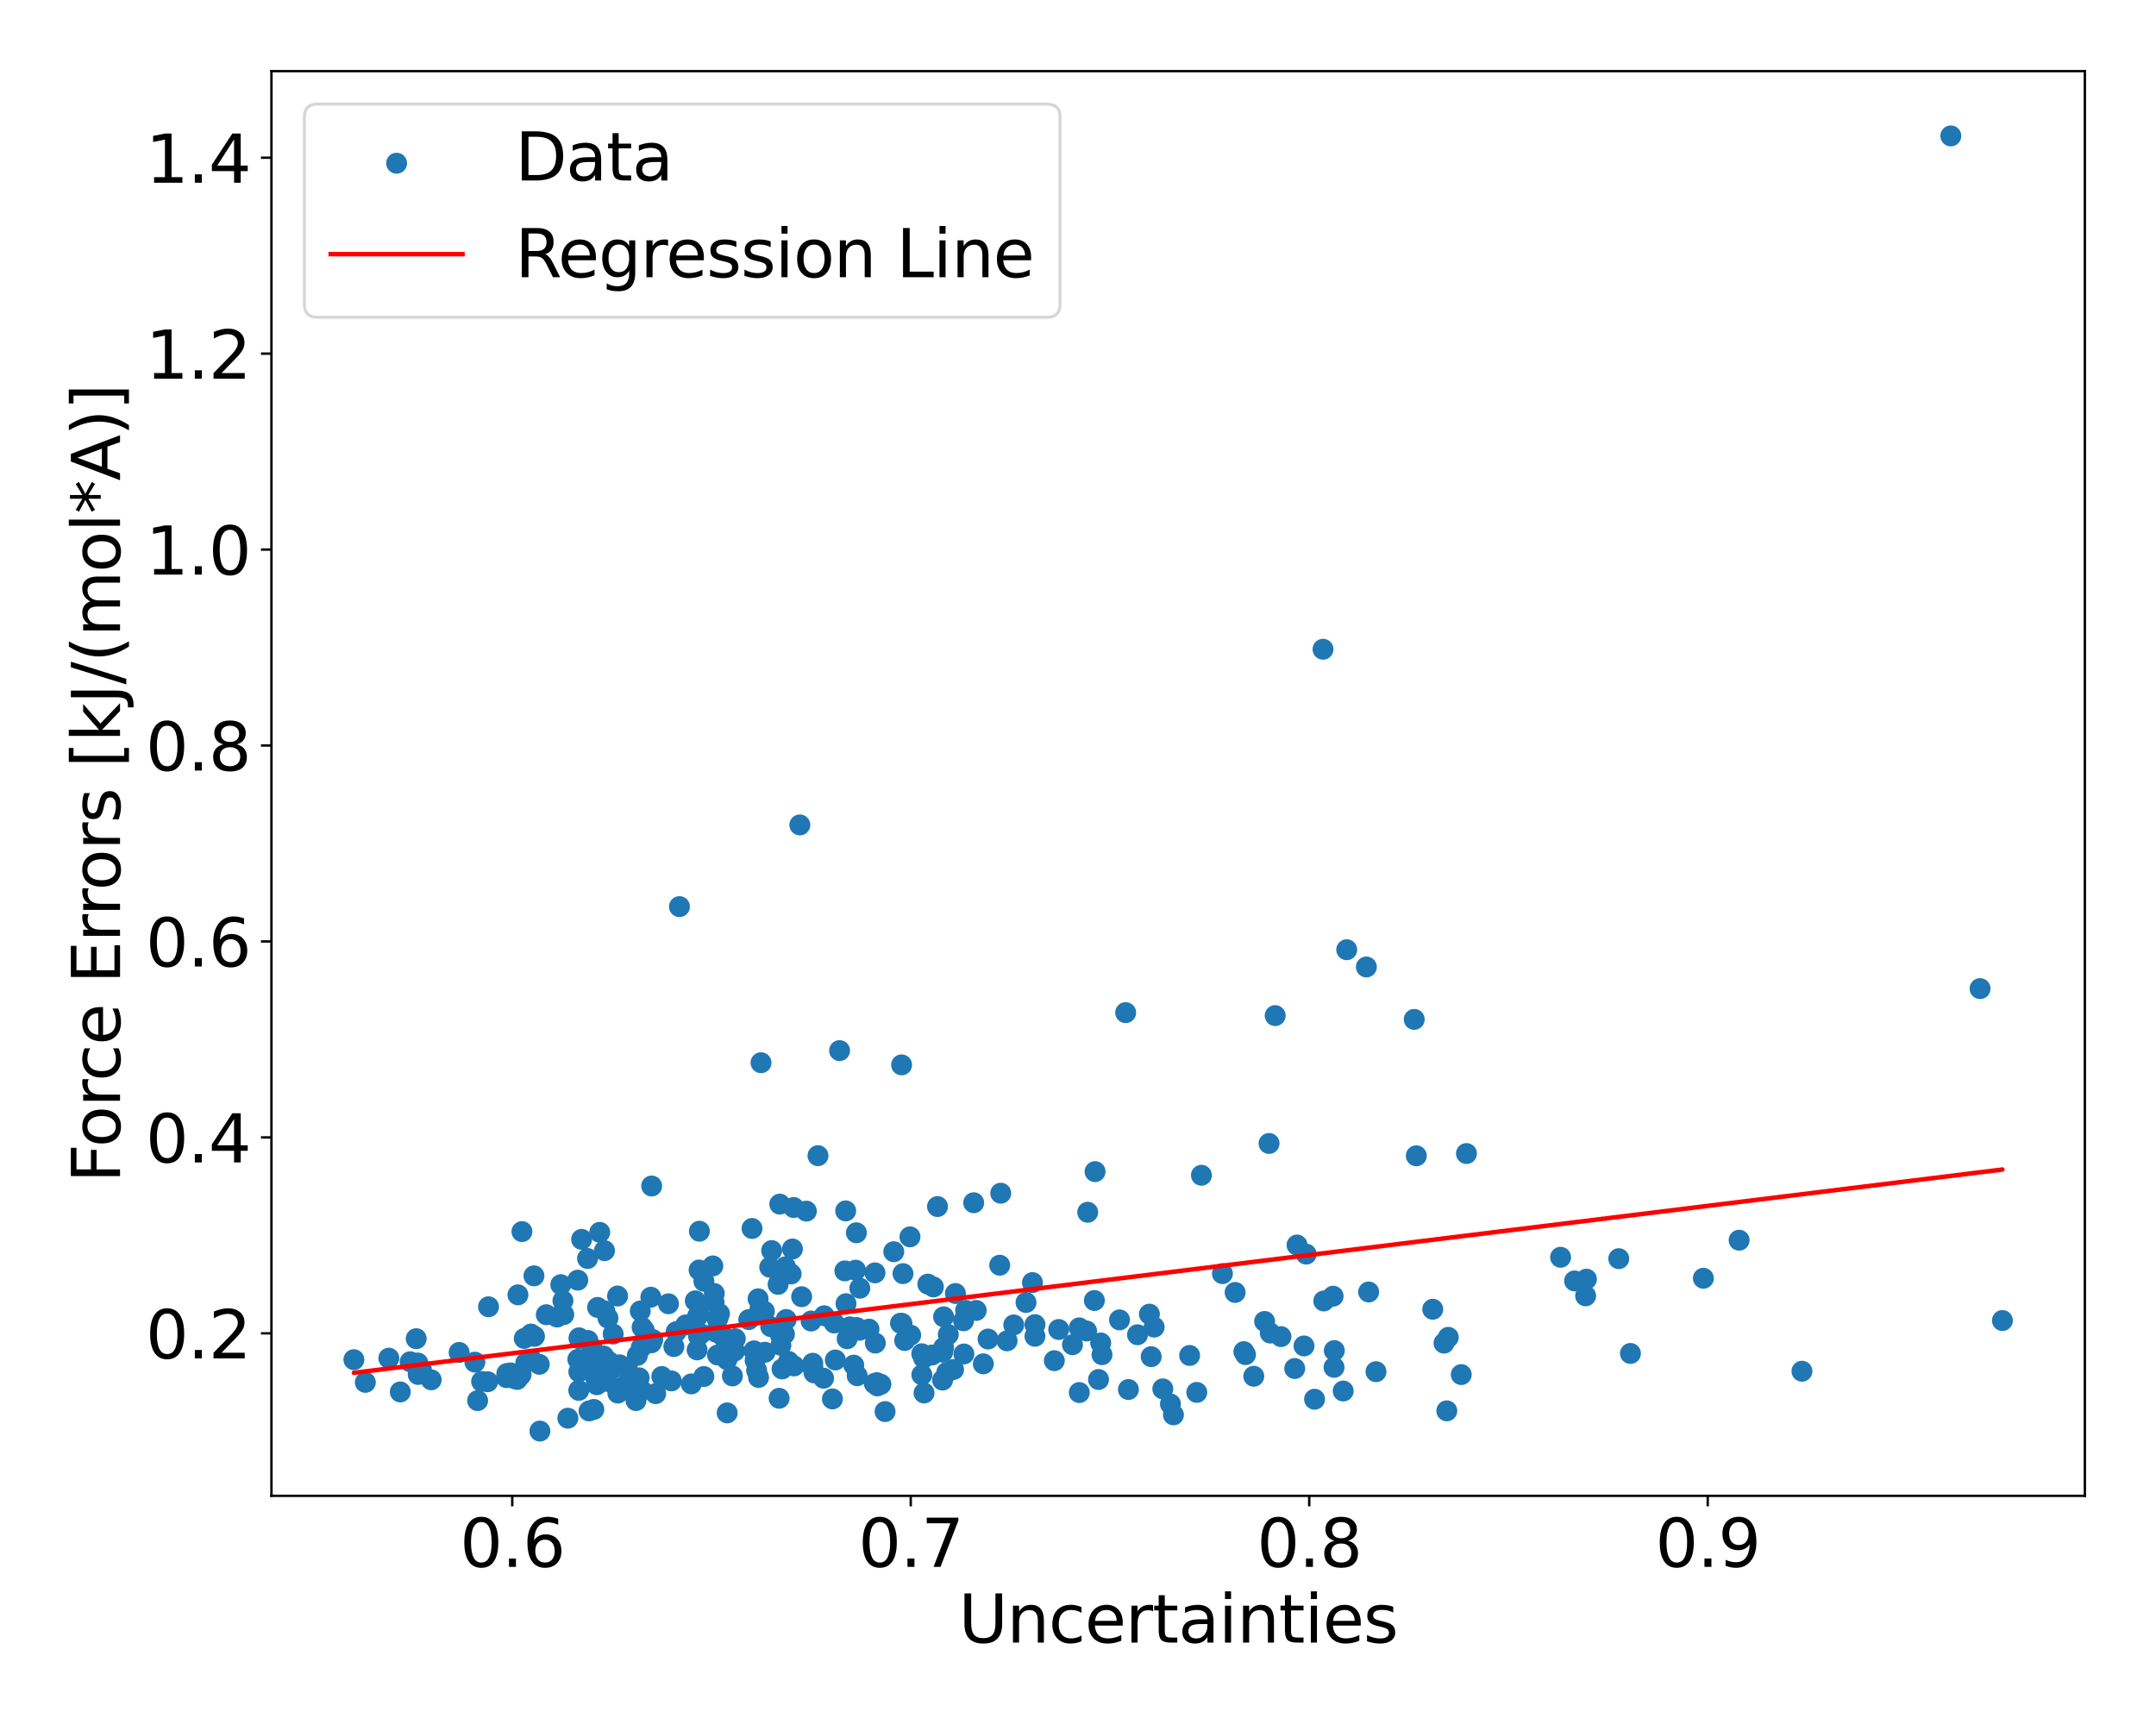 <?xml version="1.0" encoding="utf-8" standalone="no"?>
<!DOCTYPE svg PUBLIC "-//W3C//DTD SVG 1.1//EN"
  "http://www.w3.org/Graphics/SVG/1.1/DTD/svg11.dtd">
<svg xmlns:xlink="http://www.w3.org/1999/xlink" width="720pt" height="576pt" viewBox="0 0 720 576" xmlns="http://www.w3.org/2000/svg" version="1.1">
 <defs>
  <style type="text/css">*{stroke-linejoin: round; stroke-linecap: butt}</style>
 </defs>
 <g id="figure_1">
  <g id="patch_1">
   <path d="M 0 576 
L 720 576 
L 720 0 
L 0 0 
z
" style="fill: #ffffff"/>
  </g>
  <g id="axes_1">
   <g id="patch_2">
    <path d="M 90.65 499.48 
L 696.24 499.48 
L 696.24 23.76 
L 90.65 23.76 
z
" style="fill: #ffffff"/>
   </g>
   <g id="PathCollection_1">
    <defs>
     <path id="md3d138ce7f" d="M 0 3 
C 0.796 3 1.559 2.684 2.121 2.121 
C 2.684 1.559 3 0.796 3 0 
C 3 -0.796 2.684 -1.559 2.121 -2.121 
C 1.559 -2.684 0.796 -3 0 -3 
C -0.796 -3 -1.559 -2.684 -2.121 -2.121 
C -2.684 -1.559 -3 -0.796 -3 0 
C -3 0.796 -2.684 1.559 -2.121 2.121 
C -1.559 2.684 -0.796 3 0 3 
z
" style="stroke: #1f77b4"/>
    </defs>
    <g clip-path="url(#p1950048687)">
     <use xlink:href="#md3d138ce7f" x="329.961" y="447.12" style="fill: #1f77b4; stroke: #1f77b4"/>
     <use xlink:href="#md3d138ce7f" x="204.776" y="445.456" style="fill: #1f77b4; stroke: #1f77b4"/>
     <use xlink:href="#md3d138ce7f" x="267.709" y="432.99" style="fill: #1f77b4; stroke: #1f77b4"/>
     <use xlink:href="#md3d138ce7f" x="252.671" y="457.596" style="fill: #1f77b4; stroke: #1f77b4"/>
     <use xlink:href="#md3d138ce7f" x="253.323" y="459.944" style="fill: #1f77b4; stroke: #1f77b4"/>
     <use xlink:href="#md3d138ce7f" x="201.976" y="437.723" style="fill: #1f77b4; stroke: #1f77b4"/>
     <use xlink:href="#md3d138ce7f" x="278.966" y="454.112" style="fill: #1f77b4; stroke: #1f77b4"/>
     <use xlink:href="#md3d138ce7f" x="235.051" y="459.632" style="fill: #1f77b4; stroke: #1f77b4"/>
     <use xlink:href="#md3d138ce7f" x="271.853" y="458.417" style="fill: #1f77b4; stroke: #1f77b4"/>
     <use xlink:href="#md3d138ce7f" x="193.282" y="464.257" style="fill: #1f77b4; stroke: #1f77b4"/>
     <use xlink:href="#md3d138ce7f" x="295.575" y="471.345" style="fill: #1f77b4; stroke: #1f77b4"/>
     <use xlink:href="#md3d138ce7f" x="275.238" y="439.362" style="fill: #1f77b4; stroke: #1f77b4"/>
     <use xlink:href="#md3d138ce7f" x="261.162" y="457.106" style="fill: #1f77b4; stroke: #1f77b4"/>
     <use xlink:href="#md3d138ce7f" x="271.467" y="456.819" style="fill: #1f77b4; stroke: #1f77b4"/>
     <use xlink:href="#md3d138ce7f" x="175.598" y="455.043" style="fill: #1f77b4; stroke: #1f77b4"/>
     <use xlink:href="#md3d138ce7f" x="239.519" y="440.475" style="fill: #1f77b4; stroke: #1f77b4"/>
     <use xlink:href="#md3d138ce7f" x="651.484" y="45.384" style="fill: #1f77b4; stroke: #1f77b4"/>
     <use xlink:href="#md3d138ce7f" x="182.438" y="439.002" style="fill: #1f77b4; stroke: #1f77b4"/>
     <use xlink:href="#md3d138ce7f" x="254.142" y="354.855" style="fill: #1f77b4; stroke: #1f77b4"/>
     <use xlink:href="#md3d138ce7f" x="224.199" y="461.098" style="fill: #1f77b4; stroke: #1f77b4"/>
     <use xlink:href="#md3d138ce7f" x="278.593" y="441.774" style="fill: #1f77b4; stroke: #1f77b4"/>
     <use xlink:href="#md3d138ce7f" x="408.23" y="425.281" style="fill: #1f77b4; stroke: #1f77b4"/>
     <use xlink:href="#md3d138ce7f" x="292.84" y="461.688" style="fill: #1f77b4; stroke: #1f77b4"/>
     <use xlink:href="#md3d138ce7f" x="260.411" y="402.071" style="fill: #1f77b4; stroke: #1f77b4"/>
     <use xlink:href="#md3d138ce7f" x="225.821" y="444.666" style="fill: #1f77b4; stroke: #1f77b4"/>
     <use xlink:href="#md3d138ce7f" x="221.017" y="459.644" style="fill: #1f77b4; stroke: #1f77b4"/>
     <use xlink:href="#md3d138ce7f" x="265.167" y="456.103" style="fill: #1f77b4; stroke: #1f77b4"/>
     <use xlink:href="#md3d138ce7f" x="217.347" y="433.151" style="fill: #1f77b4; stroke: #1f77b4"/>
     <use xlink:href="#md3d138ce7f" x="257.374" y="442.971" style="fill: #1f77b4; stroke: #1f77b4"/>
     <use xlink:href="#md3d138ce7f" x="214.15" y="449.934" style="fill: #1f77b4; stroke: #1f77b4"/>
     <use xlink:href="#md3d138ce7f" x="362.867" y="444.441" style="fill: #1f77b4; stroke: #1f77b4"/>
     <use xlink:href="#md3d138ce7f" x="314.774" y="460.83" style="fill: #1f77b4; stroke: #1f77b4"/>
     <use xlink:href="#md3d138ce7f" x="218.962" y="465.36" style="fill: #1f77b4; stroke: #1f77b4"/>
     <use xlink:href="#md3d138ce7f" x="204.682" y="456.898" style="fill: #1f77b4; stroke: #1f77b4"/>
     <use xlink:href="#md3d138ce7f" x="315.121" y="439.697" style="fill: #1f77b4; stroke: #1f77b4"/>
     <use xlink:href="#md3d138ce7f" x="336.314" y="447.722" style="fill: #1f77b4; stroke: #1f77b4"/>
     <use xlink:href="#md3d138ce7f" x="139.534" y="455.126" style="fill: #1f77b4; stroke: #1f77b4"/>
     <use xlink:href="#md3d138ce7f" x="238.537" y="431.909" style="fill: #1f77b4; stroke: #1f77b4"/>
     <use xlink:href="#md3d138ce7f" x="342.636" y="434.916" style="fill: #1f77b4; stroke: #1f77b4"/>
     <use xlink:href="#md3d138ce7f" x="262.31" y="423.003" style="fill: #1f77b4; stroke: #1f77b4"/>
     <use xlink:href="#md3d138ce7f" x="213.822" y="437.747" style="fill: #1f77b4; stroke: #1f77b4"/>
     <use xlink:href="#md3d138ce7f" x="422.318" y="441.245" style="fill: #1f77b4; stroke: #1f77b4"/>
     <use xlink:href="#md3d138ce7f" x="140.723" y="457.265" style="fill: #1f77b4; stroke: #1f77b4"/>
     <use xlink:href="#md3d138ce7f" x="238.056" y="422.705" style="fill: #1f77b4; stroke: #1f77b4"/>
     <use xlink:href="#md3d138ce7f" x="201.565" y="452.793" style="fill: #1f77b4; stroke: #1f77b4"/>
     <use xlink:href="#md3d138ce7f" x="170.502" y="458.424" style="fill: #1f77b4; stroke: #1f77b4"/>
     <use xlink:href="#md3d138ce7f" x="158.59" y="454.839" style="fill: #1f77b4; stroke: #1f77b4"/>
     <use xlink:href="#md3d138ce7f" x="133.676" y="464.787" style="fill: #1f77b4; stroke: #1f77b4"/>
     <use xlink:href="#md3d138ce7f" x="436.196" y="418.768" style="fill: #1f77b4; stroke: #1f77b4"/>
     <use xlink:href="#md3d138ce7f" x="175.078" y="446.917" style="fill: #1f77b4; stroke: #1f77b4"/>
     <use xlink:href="#md3d138ce7f" x="206.322" y="465.17" style="fill: #1f77b4; stroke: #1f77b4"/>
     <use xlink:href="#md3d138ce7f" x="250.044" y="440.637" style="fill: #1f77b4; stroke: #1f77b4"/>
     <use xlink:href="#md3d138ce7f" x="163.144" y="436.35" style="fill: #1f77b4; stroke: #1f77b4"/>
     <use xlink:href="#md3d138ce7f" x="139.654" y="458.952" style="fill: #1f77b4; stroke: #1f77b4"/>
     <use xlink:href="#md3d138ce7f" x="328.38" y="455.407" style="fill: #1f77b4; stroke: #1f77b4"/>
     <use xlink:href="#md3d138ce7f" x="174.013" y="458.988" style="fill: #1f77b4; stroke: #1f77b4"/>
     <use xlink:href="#md3d138ce7f" x="233.562" y="411.118" style="fill: #1f77b4; stroke: #1f77b4"/>
     <use xlink:href="#md3d138ce7f" x="344.793" y="428.274" style="fill: #1f77b4; stroke: #1f77b4"/>
     <use xlink:href="#md3d138ce7f" x="197.713" y="450.051" style="fill: #1f77b4; stroke: #1f77b4"/>
     <use xlink:href="#md3d138ce7f" x="401.222" y="392.437" style="fill: #1f77b4; stroke: #1f77b4"/>
     <use xlink:href="#md3d138ce7f" x="423.801" y="381.813" style="fill: #1f77b4; stroke: #1f77b4"/>
     <use xlink:href="#md3d138ce7f" x="189.638" y="473.548" style="fill: #1f77b4; stroke: #1f77b4"/>
     <use xlink:href="#md3d138ce7f" x="172.692" y="460.612" style="fill: #1f77b4; stroke: #1f77b4"/>
     <use xlink:href="#md3d138ce7f" x="193.439" y="447.035" style="fill: #1f77b4; stroke: #1f77b4"/>
     <use xlink:href="#md3d138ce7f" x="206.238" y="432.755" style="fill: #1f77b4; stroke: #1f77b4"/>
     <use xlink:href="#md3d138ce7f" x="303.89" y="413.001" style="fill: #1f77b4; stroke: #1f77b4"/>
     <use xlink:href="#md3d138ce7f" x="162.865" y="461.376" style="fill: #1f77b4; stroke: #1f77b4"/>
     <use xlink:href="#md3d138ce7f" x="159.5" y="467.681" style="fill: #1f77b4; stroke: #1f77b4"/>
     <use xlink:href="#md3d138ce7f" x="223.233" y="435.347" style="fill: #1f77b4; stroke: #1f77b4"/>
     <use xlink:href="#md3d138ce7f" x="226.901" y="302.732" style="fill: #1f77b4; stroke: #1f77b4"/>
     <use xlink:href="#md3d138ce7f" x="313.084" y="402.882" style="fill: #1f77b4; stroke: #1f77b4"/>
     <use xlink:href="#md3d138ce7f" x="192.964" y="453.899" style="fill: #1f77b4; stroke: #1f77b4"/>
     <use xlink:href="#md3d138ce7f" x="282.135" y="424.368" style="fill: #1f77b4; stroke: #1f77b4"/>
     <use xlink:href="#md3d138ce7f" x="232.196" y="434.364" style="fill: #1f77b4; stroke: #1f77b4"/>
     <use xlink:href="#md3d138ce7f" x="196.333" y="447.602" style="fill: #1f77b4; stroke: #1f77b4"/>
     <use xlink:href="#md3d138ce7f" x="316.683" y="445.614" style="fill: #1f77b4; stroke: #1f77b4"/>
     <use xlink:href="#md3d138ce7f" x="292.321" y="448.471" style="fill: #1f77b4; stroke: #1f77b4"/>
     <use xlink:href="#md3d138ce7f" x="122" y="461.585" style="fill: #1f77b4; stroke: #1f77b4"/>
     <use xlink:href="#md3d138ce7f" x="307.83" y="452.035" style="fill: #1f77b4; stroke: #1f77b4"/>
     <use xlink:href="#md3d138ce7f" x="253.163" y="433.697" style="fill: #1f77b4; stroke: #1f77b4"/>
     <use xlink:href="#md3d138ce7f" x="294.183" y="462.224" style="fill: #1f77b4; stroke: #1f77b4"/>
     <use xlink:href="#md3d138ce7f" x="472.285" y="340.387" style="fill: #1f77b4; stroke: #1f77b4"/>
     <use xlink:href="#md3d138ce7f" x="180.309" y="477.856" style="fill: #1f77b4; stroke: #1f77b4"/>
     <use xlink:href="#md3d138ce7f" x="397.279" y="452.608" style="fill: #1f77b4; stroke: #1f77b4"/>
     <use xlink:href="#md3d138ce7f" x="251.143" y="410.198" style="fill: #1f77b4; stroke: #1f77b4"/>
     <use xlink:href="#md3d138ce7f" x="322.475" y="437.553" style="fill: #1f77b4; stroke: #1f77b4"/>
     <use xlink:href="#md3d138ce7f" x="321.761" y="441.031" style="fill: #1f77b4; stroke: #1f77b4"/>
     <use xlink:href="#md3d138ce7f" x="287.058" y="444.184" style="fill: #1f77b4; stroke: #1f77b4"/>
     <use xlink:href="#md3d138ce7f" x="172.965" y="432.366" style="fill: #1f77b4; stroke: #1f77b4"/>
     <use xlink:href="#md3d138ce7f" x="275.039" y="460.205" style="fill: #1f77b4; stroke: #1f77b4"/>
     <use xlink:href="#md3d138ce7f" x="252.183" y="454.271" style="fill: #1f77b4; stroke: #1f77b4"/>
     <use xlink:href="#md3d138ce7f" x="311.708" y="429.719" style="fill: #1f77b4; stroke: #1f77b4"/>
     <use xlink:href="#md3d138ce7f" x="442.075" y="434.414" style="fill: #1f77b4; stroke: #1f77b4"/>
     <use xlink:href="#md3d138ce7f" x="265.055" y="403.207" style="fill: #1f77b4; stroke: #1f77b4"/>
     <use xlink:href="#md3d138ce7f" x="206.946" y="455.724" style="fill: #1f77b4; stroke: #1f77b4"/>
     <use xlink:href="#md3d138ce7f" x="203.049" y="457.068" style="fill: #1f77b4; stroke: #1f77b4"/>
     <use xlink:href="#md3d138ce7f" x="379.873" y="445.683" style="fill: #1f77b4; stroke: #1f77b4"/>
     <use xlink:href="#md3d138ce7f" x="301.091" y="355.573" style="fill: #1f77b4; stroke: #1f77b4"/>
     <use xlink:href="#md3d138ce7f" x="199.565" y="436.571" style="fill: #1f77b4; stroke: #1f77b4"/>
     <use xlink:href="#md3d138ce7f" x="367.581" y="448.427" style="fill: #1f77b4; stroke: #1f77b4"/>
     <use xlink:href="#md3d138ce7f" x="243.328" y="451.56" style="fill: #1f77b4; stroke: #1f77b4"/>
     <use xlink:href="#md3d138ce7f" x="290.2" y="443.817" style="fill: #1f77b4; stroke: #1f77b4"/>
     <use xlink:href="#md3d138ce7f" x="383.847" y="438.81" style="fill: #1f77b4; stroke: #1f77b4"/>
     <use xlink:href="#md3d138ce7f" x="264.639" y="417.051" style="fill: #1f77b4; stroke: #1f77b4"/>
     <use xlink:href="#md3d138ce7f" x="188.267" y="438.964" style="fill: #1f77b4; stroke: #1f77b4"/>
     <use xlink:href="#md3d138ce7f" x="321.892" y="452.113" style="fill: #1f77b4; stroke: #1f77b4"/>
     <use xlink:href="#md3d138ce7f" x="365.703" y="391.22" style="fill: #1f77b4; stroke: #1f77b4"/>
     <use xlink:href="#md3d138ce7f" x="286.103" y="443.28" style="fill: #1f77b4; stroke: #1f77b4"/>
     <use xlink:href="#md3d138ce7f" x="293.016" y="462.773" style="fill: #1f77b4; stroke: #1f77b4"/>
     <use xlink:href="#md3d138ce7f" x="449.74" y="317.124" style="fill: #1f77b4; stroke: #1f77b4"/>
     <use xlink:href="#md3d138ce7f" x="245.33" y="451.134" style="fill: #1f77b4; stroke: #1f77b4"/>
     <use xlink:href="#md3d138ce7f" x="334.2" y="398.429" style="fill: #1f77b4; stroke: #1f77b4"/>
     <use xlink:href="#md3d138ce7f" x="245.559" y="447.017" style="fill: #1f77b4; stroke: #1f77b4"/>
     <use xlink:href="#md3d138ce7f" x="214.419" y="443.191" style="fill: #1f77b4; stroke: #1f77b4"/>
     <use xlink:href="#md3d138ce7f" x="267.107" y="275.453" style="fill: #1f77b4; stroke: #1f77b4"/>
     <use xlink:href="#md3d138ce7f" x="287.147" y="430.153" style="fill: #1f77b4; stroke: #1f77b4"/>
     <use xlink:href="#md3d138ce7f" x="257.691" y="417.586" style="fill: #1f77b4; stroke: #1f77b4"/>
     <use xlink:href="#md3d138ce7f" x="193.297" y="458.076" style="fill: #1f77b4; stroke: #1f77b4"/>
     <use xlink:href="#md3d138ce7f" x="196.718" y="471.123" style="fill: #1f77b4; stroke: #1f77b4"/>
     <use xlink:href="#md3d138ce7f" x="262.544" y="440.598" style="fill: #1f77b4; stroke: #1f77b4"/>
     <use xlink:href="#md3d138ce7f" x="456.301" y="322.884" style="fill: #1f77b4; stroke: #1f77b4"/>
     <use xlink:href="#md3d138ce7f" x="178.314" y="426.025" style="fill: #1f77b4; stroke: #1f77b4"/>
     <use xlink:href="#md3d138ce7f" x="375.921" y="338.132" style="fill: #1f77b4; stroke: #1f77b4"/>
     <use xlink:href="#md3d138ce7f" x="214.382" y="464.359" style="fill: #1f77b4; stroke: #1f77b4"/>
     <use xlink:href="#md3d138ce7f" x="264.193" y="425.386" style="fill: #1f77b4; stroke: #1f77b4"/>
     <use xlink:href="#md3d138ce7f" x="366.854" y="460.631" style="fill: #1f77b4; stroke: #1f77b4"/>
     <use xlink:href="#md3d138ce7f" x="325.167" y="401.612" style="fill: #1f77b4; stroke: #1f77b4"/>
     <use xlink:href="#md3d138ce7f" x="353.557" y="443.94" style="fill: #1f77b4; stroke: #1f77b4"/>
     <use xlink:href="#md3d138ce7f" x="169.247" y="458.645" style="fill: #1f77b4; stroke: #1f77b4"/>
     <use xlink:href="#md3d138ce7f" x="199.328" y="462.381" style="fill: #1f77b4; stroke: #1f77b4"/>
     <use xlink:href="#md3d138ce7f" x="213.443" y="460.078" style="fill: #1f77b4; stroke: #1f77b4"/>
     <use xlink:href="#md3d138ce7f" x="173.502" y="459.57" style="fill: #1f77b4; stroke: #1f77b4"/>
     <use xlink:href="#md3d138ce7f" x="260.772" y="449.232" style="fill: #1f77b4; stroke: #1f77b4"/>
     <use xlink:href="#md3d138ce7f" x="212.847" y="452.598" style="fill: #1f77b4; stroke: #1f77b4"/>
     <use xlink:href="#md3d138ce7f" x="129.848" y="453.517" style="fill: #1f77b4; stroke: #1f77b4"/>
     <use xlink:href="#md3d138ce7f" x="318.443" y="457.298" style="fill: #1f77b4; stroke: #1f77b4"/>
     <use xlink:href="#md3d138ce7f" x="285.993" y="411.639" style="fill: #1f77b4; stroke: #1f77b4"/>
     <use xlink:href="#md3d138ce7f" x="203.036" y="440.136" style="fill: #1f77b4; stroke: #1f77b4"/>
     <use xlink:href="#md3d138ce7f" x="282.523" y="435.319" style="fill: #1f77b4; stroke: #1f77b4"/>
     <use xlink:href="#md3d138ce7f" x="196.211" y="420.227" style="fill: #1f77b4; stroke: #1f77b4"/>
     <use xlink:href="#md3d138ce7f" x="308.45" y="453.484" style="fill: #1f77b4; stroke: #1f77b4"/>
     <use xlink:href="#md3d138ce7f" x="174.304" y="411.246" style="fill: #1f77b4; stroke: #1f77b4"/>
     <use xlink:href="#md3d138ce7f" x="358.152" y="449.014" style="fill: #1f77b4; stroke: #1f77b4"/>
     <use xlink:href="#md3d138ce7f" x="433.15" y="415.736" style="fill: #1f77b4; stroke: #1f77b4"/>
     <use xlink:href="#md3d138ce7f" x="251.786" y="451.06" style="fill: #1f77b4; stroke: #1f77b4"/>
     <use xlink:href="#md3d138ce7f" x="255.484" y="451.525" style="fill: #1f77b4; stroke: #1f77b4"/>
     <use xlink:href="#md3d138ce7f" x="376.834" y="463.98" style="fill: #1f77b4; stroke: #1f77b4"/>
     <use xlink:href="#md3d138ce7f" x="241.492" y="446.223" style="fill: #1f77b4; stroke: #1f77b4"/>
     <use xlink:href="#md3d138ce7f" x="269.289" y="404.412" style="fill: #1f77b4; stroke: #1f77b4"/>
     <use xlink:href="#md3d138ce7f" x="308.589" y="465.128" style="fill: #1f77b4; stroke: #1f77b4"/>
     <use xlink:href="#md3d138ce7f" x="314.794" y="451.509" style="fill: #1f77b4; stroke: #1f77b4"/>
     <use xlink:href="#md3d138ce7f" x="177.476" y="453.96" style="fill: #1f77b4; stroke: #1f77b4"/>
     <use xlink:href="#md3d138ce7f" x="194.234" y="413.84" style="fill: #1f77b4; stroke: #1f77b4"/>
     <use xlink:href="#md3d138ce7f" x="291.985" y="461.974" style="fill: #1f77b4; stroke: #1f77b4"/>
     <use xlink:href="#md3d138ce7f" x="198.835" y="454.954" style="fill: #1f77b4; stroke: #1f77b4"/>
     <use xlink:href="#md3d138ce7f" x="441.824" y="216.793" style="fill: #1f77b4; stroke: #1f77b4"/>
     <use xlink:href="#md3d138ce7f" x="338.541" y="442.41" style="fill: #1f77b4; stroke: #1f77b4"/>
     <use xlink:href="#md3d138ce7f" x="233.241" y="446.103" style="fill: #1f77b4; stroke: #1f77b4"/>
     <use xlink:href="#md3d138ce7f" x="412.471" y="431.566" style="fill: #1f77b4; stroke: #1f77b4"/>
     <use xlink:href="#md3d138ce7f" x="187.28" y="428.97" style="fill: #1f77b4; stroke: #1f77b4"/>
     <use xlink:href="#md3d138ce7f" x="345.634" y="442.304" style="fill: #1f77b4; stroke: #1f77b4"/>
     <use xlink:href="#md3d138ce7f" x="238.451" y="434.752" style="fill: #1f77b4; stroke: #1f77b4"/>
     <use xlink:href="#md3d138ce7f" x="260.662" y="445.978" style="fill: #1f77b4; stroke: #1f77b4"/>
     <use xlink:href="#md3d138ce7f" x="180.094" y="455.559" style="fill: #1f77b4; stroke: #1f77b4"/>
     <use xlink:href="#md3d138ce7f" x="286.257" y="459.372" style="fill: #1f77b4; stroke: #1f77b4"/>
     <use xlink:href="#md3d138ce7f" x="309.853" y="428.776" style="fill: #1f77b4; stroke: #1f77b4"/>
     <use xlink:href="#md3d138ce7f" x="215.15" y="444.17" style="fill: #1f77b4; stroke: #1f77b4"/>
     <use xlink:href="#md3d138ce7f" x="233.394" y="438.722" style="fill: #1f77b4; stroke: #1f77b4"/>
     <use xlink:href="#md3d138ce7f" x="217.543" y="448.371" style="fill: #1f77b4; stroke: #1f77b4"/>
     <use xlink:href="#md3d138ce7f" x="333.853" y="422.47" style="fill: #1f77b4; stroke: #1f77b4"/>
     <use xlink:href="#md3d138ce7f" x="169.142" y="460.011" style="fill: #1f77b4; stroke: #1f77b4"/>
     <use xlink:href="#md3d138ce7f" x="319.061" y="431.917" style="fill: #1f77b4; stroke: #1f77b4"/>
     <use xlink:href="#md3d138ce7f" x="363.232" y="404.792" style="fill: #1f77b4; stroke: #1f77b4"/>
     <use xlink:href="#md3d138ce7f" x="478.467" y="437.174" style="fill: #1f77b4; stroke: #1f77b4"/>
     <use xlink:href="#md3d138ce7f" x="187.995" y="434.338" style="fill: #1f77b4; stroke: #1f77b4"/>
     <use xlink:href="#md3d138ce7f" x="302.125" y="447.61" style="fill: #1f77b4; stroke: #1f77b4"/>
     <use xlink:href="#md3d138ce7f" x="138.996" y="447.002" style="fill: #1f77b4; stroke: #1f77b4"/>
     <use xlink:href="#md3d138ce7f" x="239.764" y="440.156" style="fill: #1f77b4; stroke: #1f77b4"/>
     <use xlink:href="#md3d138ce7f" x="280.384" y="350.817" style="fill: #1f77b4; stroke: #1f77b4"/>
     <use xlink:href="#md3d138ce7f" x="277.988" y="467.124" style="fill: #1f77b4; stroke: #1f77b4"/>
     <use xlink:href="#md3d138ce7f" x="365.469" y="434.258" style="fill: #1f77b4; stroke: #1f77b4"/>
     <use xlink:href="#md3d138ce7f" x="209.456" y="456.541" style="fill: #1f77b4; stroke: #1f77b4"/>
     <use xlink:href="#md3d138ce7f" x="472.98" y="385.938" style="fill: #1f77b4; stroke: #1f77b4"/>
     <use xlink:href="#md3d138ce7f" x="292.193" y="425.026" style="fill: #1f77b4; stroke: #1f77b4"/>
     <use xlink:href="#md3d138ce7f" x="301.219" y="441.913" style="fill: #1f77b4; stroke: #1f77b4"/>
     <use xlink:href="#md3d138ce7f" x="192.955" y="427.459" style="fill: #1f77b4; stroke: #1f77b4"/>
     <use xlink:href="#md3d138ce7f" x="457.058" y="431.41" style="fill: #1f77b4; stroke: #1f77b4"/>
     <use xlink:href="#md3d138ce7f" x="301.554" y="425.281" style="fill: #1f77b4; stroke: #1f77b4"/>
     <use xlink:href="#md3d138ce7f" x="238.978" y="444.776" style="fill: #1f77b4; stroke: #1f77b4"/>
     <use xlink:href="#md3d138ce7f" x="257.054" y="423.141" style="fill: #1f77b4; stroke: #1f77b4"/>
     <use xlink:href="#md3d138ce7f" x="260.188" y="466.905" style="fill: #1f77b4; stroke: #1f77b4"/>
     <use xlink:href="#md3d138ce7f" x="253.786" y="437.126" style="fill: #1f77b4; stroke: #1f77b4"/>
     <use xlink:href="#md3d138ce7f" x="388.321" y="463.766" style="fill: #1f77b4; stroke: #1f77b4"/>
     <use xlink:href="#md3d138ce7f" x="160.838" y="461.294" style="fill: #1f77b4; stroke: #1f77b4"/>
     <use xlink:href="#md3d138ce7f" x="298.473" y="417.966" style="fill: #1f77b4; stroke: #1f77b4"/>
     <use xlink:href="#md3d138ce7f" x="225.03" y="449.636" style="fill: #1f77b4; stroke: #1f77b4"/>
     <use xlink:href="#md3d138ce7f" x="241.257" y="446.09" style="fill: #1f77b4; stroke: #1f77b4"/>
     <use xlink:href="#md3d138ce7f" x="271.412" y="455.197" style="fill: #1f77b4; stroke: #1f77b4"/>
     <use xlink:href="#md3d138ce7f" x="202.786" y="461.272" style="fill: #1f77b4; stroke: #1f77b4"/>
     <use xlink:href="#md3d138ce7f" x="195.757" y="455.15" style="fill: #1f77b4; stroke: #1f77b4"/>
     <use xlink:href="#md3d138ce7f" x="307.855" y="459.066" style="fill: #1f77b4; stroke: #1f77b4"/>
     <use xlink:href="#md3d138ce7f" x="242.838" y="471.783" style="fill: #1f77b4; stroke: #1f77b4"/>
     <use xlink:href="#md3d138ce7f" x="234.05" y="445.367" style="fill: #1f77b4; stroke: #1f77b4"/>
     <use xlink:href="#md3d138ce7f" x="425.853" y="339.123" style="fill: #1f77b4; stroke: #1f77b4"/>
     <use xlink:href="#md3d138ce7f" x="300.722" y="441.839" style="fill: #1f77b4; stroke: #1f77b4"/>
     <use xlink:href="#md3d138ce7f" x="282.899" y="447.03" style="fill: #1f77b4; stroke: #1f77b4"/>
     <use xlink:href="#md3d138ce7f" x="259.846" y="428.859" style="fill: #1f77b4; stroke: #1f77b4"/>
     <use xlink:href="#md3d138ce7f" x="136.966" y="454.706" style="fill: #1f77b4; stroke: #1f77b4"/>
     <use xlink:href="#md3d138ce7f" x="118.177" y="454.012" style="fill: #1f77b4; stroke: #1f77b4"/>
     <use xlink:href="#md3d138ce7f" x="201.869" y="417.603" style="fill: #1f77b4; stroke: #1f77b4"/>
     <use xlink:href="#md3d138ce7f" x="242.778" y="454.006" style="fill: #1f77b4; stroke: #1f77b4"/>
     <use xlink:href="#md3d138ce7f" x="283.807" y="443.055" style="fill: #1f77b4; stroke: #1f77b4"/>
     <use xlink:href="#md3d138ce7f" x="239.626" y="452.447" style="fill: #1f77b4; stroke: #1f77b4"/>
     <use xlink:href="#md3d138ce7f" x="144.003" y="460.736" style="fill: #1f77b4; stroke: #1f77b4"/>
     <use xlink:href="#md3d138ce7f" x="198.944" y="460.209" style="fill: #1f77b4; stroke: #1f77b4"/>
     <use xlink:href="#md3d138ce7f" x="255.265" y="437.852" style="fill: #1f77b4; stroke: #1f77b4"/>
     <use xlink:href="#md3d138ce7f" x="212.383" y="467.671" style="fill: #1f77b4; stroke: #1f77b4"/>
     <use xlink:href="#md3d138ce7f" x="230.861" y="462.102" style="fill: #1f77b4; stroke: #1f77b4"/>
     <use xlink:href="#md3d138ce7f" x="345.621" y="446.194" style="fill: #1f77b4; stroke: #1f77b4"/>
     <use xlink:href="#md3d138ce7f" x="282.419" y="404.331" style="fill: #1f77b4; stroke: #1f77b4"/>
     <use xlink:href="#md3d138ce7f" x="229.008" y="442.405" style="fill: #1f77b4; stroke: #1f77b4"/>
     <use xlink:href="#md3d138ce7f" x="198.312" y="470.631" style="fill: #1f77b4; stroke: #1f77b4"/>
     <use xlink:href="#md3d138ce7f" x="244.591" y="459.443" style="fill: #1f77b4; stroke: #1f77b4"/>
     <use xlink:href="#md3d138ce7f" x="304.125" y="445.828" style="fill: #1f77b4; stroke: #1f77b4"/>
     <use xlink:href="#md3d138ce7f" x="360.417" y="443.393" style="fill: #1f77b4; stroke: #1f77b4"/>
     <use xlink:href="#md3d138ce7f" x="384.441" y="453.006" style="fill: #1f77b4; stroke: #1f77b4"/>
     <use xlink:href="#md3d138ce7f" x="368.012" y="452.345" style="fill: #1f77b4; stroke: #1f77b4"/>
     <use xlink:href="#md3d138ce7f" x="315.114" y="449.997" style="fill: #1f77b4; stroke: #1f77b4"/>
     <use xlink:href="#md3d138ce7f" x="178.494" y="446.216" style="fill: #1f77b4; stroke: #1f77b4"/>
     <use xlink:href="#md3d138ce7f" x="200.276" y="411.498" style="fill: #1f77b4; stroke: #1f77b4"/>
     <use xlink:href="#md3d138ce7f" x="232.9" y="439.64" style="fill: #1f77b4; stroke: #1f77b4"/>
     <use xlink:href="#md3d138ce7f" x="171.717" y="460.313" style="fill: #1f77b4; stroke: #1f77b4"/>
     <use xlink:href="#md3d138ce7f" x="316.191" y="458.243" style="fill: #1f77b4; stroke: #1f77b4"/>
     <use xlink:href="#md3d138ce7f" x="385.429" y="443.135" style="fill: #1f77b4; stroke: #1f77b4"/>
     <use xlink:href="#md3d138ce7f" x="418.703" y="459.547" style="fill: #1f77b4; stroke: #1f77b4"/>
     <use xlink:href="#md3d138ce7f" x="193.376" y="446.718" style="fill: #1f77b4; stroke: #1f77b4"/>
     <use xlink:href="#md3d138ce7f" x="373.859" y="440.728" style="fill: #1f77b4; stroke: #1f77b4"/>
     <use xlink:href="#md3d138ce7f" x="208.878" y="462.397" style="fill: #1f77b4; stroke: #1f77b4"/>
     <use xlink:href="#md3d138ce7f" x="186.038" y="439.777" style="fill: #1f77b4; stroke: #1f77b4"/>
     <use xlink:href="#md3d138ce7f" x="217.994" y="447.284" style="fill: #1f77b4; stroke: #1f77b4"/>
     <use xlink:href="#md3d138ce7f" x="326.009" y="437.58" style="fill: #1f77b4; stroke: #1f77b4"/>
     <use xlink:href="#md3d138ce7f" x="153.334" y="451.597" style="fill: #1f77b4; stroke: #1f77b4"/>
     <use xlink:href="#md3d138ce7f" x="217.622" y="396.024" style="fill: #1f77b4; stroke: #1f77b4"/>
     <use xlink:href="#md3d138ce7f" x="240.275" y="438.647" style="fill: #1f77b4; stroke: #1f77b4"/>
     <use xlink:href="#md3d138ce7f" x="311.265" y="452.455" style="fill: #1f77b4; stroke: #1f77b4"/>
     <use xlink:href="#md3d138ce7f" x="285.708" y="424.119" style="fill: #1f77b4; stroke: #1f77b4"/>
     <use xlink:href="#md3d138ce7f" x="203.324" y="454.634" style="fill: #1f77b4; stroke: #1f77b4"/>
     <use xlink:href="#md3d138ce7f" x="232.8" y="450.748" style="fill: #1f77b4; stroke: #1f77b4"/>
     <use xlink:href="#md3d138ce7f" x="263.326" y="454.584" style="fill: #1f77b4; stroke: #1f77b4"/>
     <use xlink:href="#md3d138ce7f" x="177.321" y="445.45" style="fill: #1f77b4; stroke: #1f77b4"/>
     <use xlink:href="#md3d138ce7f" x="285.119" y="455.84" style="fill: #1f77b4; stroke: #1f77b4"/>
     <use xlink:href="#md3d138ce7f" x="233.465" y="424.064" style="fill: #1f77b4; stroke: #1f77b4"/>
     <use xlink:href="#md3d138ce7f" x="235.067" y="427.829" style="fill: #1f77b4; stroke: #1f77b4"/>
     <use xlink:href="#md3d138ce7f" x="270.867" y="441.108" style="fill: #1f77b4; stroke: #1f77b4"/>
     <use xlink:href="#md3d138ce7f" x="273.163" y="385.895" style="fill: #1f77b4; stroke: #1f77b4"/>
     <use xlink:href="#md3d138ce7f" x="261.971" y="445.483" style="fill: #1f77b4; stroke: #1f77b4"/>
     <use xlink:href="#md3d138ce7f" x="399.667" y="464.943" style="fill: #1f77b4; stroke: #1f77b4"/>
     <use xlink:href="#md3d138ce7f" x="529.525" y="432.708" style="fill: #1f77b4; stroke: #1f77b4"/>
     <use xlink:href="#md3d138ce7f" x="352.093" y="454.349" style="fill: #1f77b4; stroke: #1f77b4"/>
     <use xlink:href="#md3d138ce7f" x="445.599" y="450.975" style="fill: #1f77b4; stroke: #1f77b4"/>
     <use xlink:href="#md3d138ce7f" x="360.429" y="464.993" style="fill: #1f77b4; stroke: #1f77b4"/>
     <use xlink:href="#md3d138ce7f" x="580.789" y="414.12" style="fill: #1f77b4; stroke: #1f77b4"/>
     <use xlink:href="#md3d138ce7f" x="668.713" y="440.939" style="fill: #1f77b4; stroke: #1f77b4"/>
     <use xlink:href="#md3d138ce7f" x="661.245" y="330.108" style="fill: #1f77b4; stroke: #1f77b4"/>
     <use xlink:href="#md3d138ce7f" x="544.487" y="451.937" style="fill: #1f77b4; stroke: #1f77b4"/>
     <use xlink:href="#md3d138ce7f" x="483.163" y="471.099" style="fill: #1f77b4; stroke: #1f77b4"/>
     <use xlink:href="#md3d138ce7f" x="415.94" y="452.324" style="fill: #1f77b4; stroke: #1f77b4"/>
     <use xlink:href="#md3d138ce7f" x="529.793" y="427.12" style="fill: #1f77b4; stroke: #1f77b4"/>
     <use xlink:href="#md3d138ce7f" x="391.871" y="472.429" style="fill: #1f77b4; stroke: #1f77b4"/>
     <use xlink:href="#md3d138ce7f" x="487.993" y="458.991" style="fill: #1f77b4; stroke: #1f77b4"/>
     <use xlink:href="#md3d138ce7f" x="427.78" y="446.312" style="fill: #1f77b4; stroke: #1f77b4"/>
     <use xlink:href="#md3d138ce7f" x="568.844" y="426.824" style="fill: #1f77b4; stroke: #1f77b4"/>
     <use xlink:href="#md3d138ce7f" x="424.224" y="445.129" style="fill: #1f77b4; stroke: #1f77b4"/>
     <use xlink:href="#md3d138ce7f" x="432.376" y="456.968" style="fill: #1f77b4; stroke: #1f77b4"/>
     <use xlink:href="#md3d138ce7f" x="445.193" y="432.818" style="fill: #1f77b4; stroke: #1f77b4"/>
     <use xlink:href="#md3d138ce7f" x="540.589" y="420.288" style="fill: #1f77b4; stroke: #1f77b4"/>
     <use xlink:href="#md3d138ce7f" x="448.567" y="464.477" style="fill: #1f77b4; stroke: #1f77b4"/>
     <use xlink:href="#md3d138ce7f" x="390.866" y="468.804" style="fill: #1f77b4; stroke: #1f77b4"/>
     <use xlink:href="#md3d138ce7f" x="521.163" y="419.821" style="fill: #1f77b4; stroke: #1f77b4"/>
     <use xlink:href="#md3d138ce7f" x="435.474" y="449.433" style="fill: #1f77b4; stroke: #1f77b4"/>
     <use xlink:href="#md3d138ce7f" x="482.234" y="448.483" style="fill: #1f77b4; stroke: #1f77b4"/>
     <use xlink:href="#md3d138ce7f" x="483.657" y="446.554" style="fill: #1f77b4; stroke: #1f77b4"/>
     <use xlink:href="#md3d138ce7f" x="415.383" y="451.34" style="fill: #1f77b4; stroke: #1f77b4"/>
     <use xlink:href="#md3d138ce7f" x="445.51" y="456.57" style="fill: #1f77b4; stroke: #1f77b4"/>
     <use xlink:href="#md3d138ce7f" x="489.725" y="385.184" style="fill: #1f77b4; stroke: #1f77b4"/>
     <use xlink:href="#md3d138ce7f" x="439.005" y="467.225" style="fill: #1f77b4; stroke: #1f77b4"/>
     <use xlink:href="#md3d138ce7f" x="601.767" y="457.872" style="fill: #1f77b4; stroke: #1f77b4"/>
     <use xlink:href="#md3d138ce7f" x="459.518" y="458.019" style="fill: #1f77b4; stroke: #1f77b4"/>
     <use xlink:href="#md3d138ce7f" x="525.835" y="427.72" style="fill: #1f77b4; stroke: #1f77b4"/>
    </g>
   </g>
   <g id="matplotlib.axis_1">
    <g id="xtick_1">
     <g id="line2d_1">
      <defs>
       <path id="m3491443d57" d="M 0 0 
L 0 3.5 
" style="stroke: #000000; stroke-width: 0.8"/>
      </defs>
      <g>
       <use xlink:href="#m3491443d57" x="171.068" y="499.48" style="stroke: #000000; stroke-width: 0.8"/>
      </g>
     </g>
     <g id="text_1">
      <!-- 0.6 -->
      <g transform="translate(153.574 523.197) scale(0.22 -0.22)">
       <defs>
        <path id="DejaVuSans-30" d="M 2034 4250 
Q 1547 4250 1301 3770 
Q 1056 3291 1056 2328 
Q 1056 1369 1301 889 
Q 1547 409 2034 409 
Q 2525 409 2770 889 
Q 3016 1369 3016 2328 
Q 3016 3291 2770 3770 
Q 2525 4250 2034 4250 
z
M 2034 4750 
Q 2819 4750 3233 4129 
Q 3647 3509 3647 2328 
Q 3647 1150 3233 529 
Q 2819 -91 2034 -91 
Q 1250 -91 836 529 
Q 422 1150 422 2328 
Q 422 3509 836 4129 
Q 1250 4750 2034 4750 
z
" transform="scale(0.016)"/>
        <path id="DejaVuSans-2e" d="M 684 794 
L 1344 794 
L 1344 0 
L 684 0 
L 684 794 
z
" transform="scale(0.016)"/>
        <path id="DejaVuSans-36" d="M 2113 2584 
Q 1688 2584 1439 2293 
Q 1191 2003 1191 1497 
Q 1191 994 1439 701 
Q 1688 409 2113 409 
Q 2538 409 2786 701 
Q 3034 994 3034 1497 
Q 3034 2003 2786 2293 
Q 2538 2584 2113 2584 
z
M 3366 4563 
L 3366 3988 
Q 3128 4100 2886 4159 
Q 2644 4219 2406 4219 
Q 1781 4219 1451 3797 
Q 1122 3375 1075 2522 
Q 1259 2794 1537 2939 
Q 1816 3084 2150 3084 
Q 2853 3084 3261 2657 
Q 3669 2231 3669 1497 
Q 3669 778 3244 343 
Q 2819 -91 2113 -91 
Q 1303 -91 875 529 
Q 447 1150 447 2328 
Q 447 3434 972 4092 
Q 1497 4750 2381 4750 
Q 2619 4750 2861 4703 
Q 3103 4656 3366 4563 
z
" transform="scale(0.016)"/>
       </defs>
       <use xlink:href="#DejaVuSans-30"/>
       <use xlink:href="#DejaVuSans-2e" x="63.623"/>
       <use xlink:href="#DejaVuSans-36" x="95.41"/>
      </g>
     </g>
    </g>
    <g id="xtick_2">
     <g id="line2d_2">
      <g>
       <use xlink:href="#m3491443d57" x="304.144" y="499.48" style="stroke: #000000; stroke-width: 0.8"/>
      </g>
     </g>
     <g id="text_2">
      <!-- 0.7 -->
      <g transform="translate(286.65 523.197) scale(0.22 -0.22)">
       <defs>
        <path id="DejaVuSans-37" d="M 525 4666 
L 3525 4666 
L 3525 4397 
L 1831 0 
L 1172 0 
L 2766 4134 
L 525 4134 
L 525 4666 
z
" transform="scale(0.016)"/>
       </defs>
       <use xlink:href="#DejaVuSans-30"/>
       <use xlink:href="#DejaVuSans-2e" x="63.623"/>
       <use xlink:href="#DejaVuSans-37" x="95.41"/>
      </g>
     </g>
    </g>
    <g id="xtick_3">
     <g id="line2d_3">
      <g>
       <use xlink:href="#m3491443d57" x="437.22" y="499.48" style="stroke: #000000; stroke-width: 0.8"/>
      </g>
     </g>
     <g id="text_3">
      <!-- 0.8 -->
      <g transform="translate(419.727 523.197) scale(0.22 -0.22)">
       <defs>
        <path id="DejaVuSans-38" d="M 2034 2216 
Q 1584 2216 1326 1975 
Q 1069 1734 1069 1313 
Q 1069 891 1326 650 
Q 1584 409 2034 409 
Q 2484 409 2743 651 
Q 3003 894 3003 1313 
Q 3003 1734 2745 1975 
Q 2488 2216 2034 2216 
z
M 1403 2484 
Q 997 2584 770 2862 
Q 544 3141 544 3541 
Q 544 4100 942 4425 
Q 1341 4750 2034 4750 
Q 2731 4750 3128 4425 
Q 3525 4100 3525 3541 
Q 3525 3141 3298 2862 
Q 3072 2584 2669 2484 
Q 3125 2378 3379 2068 
Q 3634 1759 3634 1313 
Q 3634 634 3220 271 
Q 2806 -91 2034 -91 
Q 1263 -91 848 271 
Q 434 634 434 1313 
Q 434 1759 690 2068 
Q 947 2378 1403 2484 
z
M 1172 3481 
Q 1172 3119 1398 2916 
Q 1625 2713 2034 2713 
Q 2441 2713 2670 2916 
Q 2900 3119 2900 3481 
Q 2900 3844 2670 4047 
Q 2441 4250 2034 4250 
Q 1625 4250 1398 4047 
Q 1172 3844 1172 3481 
z
" transform="scale(0.016)"/>
       </defs>
       <use xlink:href="#DejaVuSans-30"/>
       <use xlink:href="#DejaVuSans-2e" x="63.623"/>
       <use xlink:href="#DejaVuSans-38" x="95.41"/>
      </g>
     </g>
    </g>
    <g id="xtick_4">
     <g id="line2d_4">
      <g>
       <use xlink:href="#m3491443d57" x="570.296" y="499.48" style="stroke: #000000; stroke-width: 0.8"/>
      </g>
     </g>
     <g id="text_4">
      <!-- 0.9 -->
      <g transform="translate(552.803 523.197) scale(0.22 -0.22)">
       <defs>
        <path id="DejaVuSans-39" d="M 703 97 
L 703 672 
Q 941 559 1184 500 
Q 1428 441 1663 441 
Q 2288 441 2617 861 
Q 2947 1281 2994 2138 
Q 2813 1869 2534 1725 
Q 2256 1581 1919 1581 
Q 1219 1581 811 2004 
Q 403 2428 403 3163 
Q 403 3881 828 4315 
Q 1253 4750 1959 4750 
Q 2769 4750 3195 4129 
Q 3622 3509 3622 2328 
Q 3622 1225 3098 567 
Q 2575 -91 1691 -91 
Q 1453 -91 1209 -44 
Q 966 3 703 97 
z
M 1959 2075 
Q 2384 2075 2632 2365 
Q 2881 2656 2881 3163 
Q 2881 3666 2632 3958 
Q 2384 4250 1959 4250 
Q 1534 4250 1286 3958 
Q 1038 3666 1038 3163 
Q 1038 2656 1286 2365 
Q 1534 2075 1959 2075 
z
" transform="scale(0.016)"/>
       </defs>
       <use xlink:href="#DejaVuSans-30"/>
       <use xlink:href="#DejaVuSans-2e" x="63.623"/>
       <use xlink:href="#DejaVuSans-39" x="95.41"/>
      </g>
     </g>
    </g>
    <g id="text_5">
     <!-- Uncertainties -->
     <g transform="translate(320.137 548.488) scale(0.22 -0.22)">
      <defs>
       <path id="DejaVuSans-55" d="M 556 4666 
L 1191 4666 
L 1191 1831 
Q 1191 1081 1462 751 
Q 1734 422 2344 422 
Q 2950 422 3222 751 
Q 3494 1081 3494 1831 
L 3494 4666 
L 4128 4666 
L 4128 1753 
Q 4128 841 3676 375 
Q 3225 -91 2344 -91 
Q 1459 -91 1007 375 
Q 556 841 556 1753 
L 556 4666 
z
" transform="scale(0.016)"/>
       <path id="DejaVuSans-6e" d="M 3513 2113 
L 3513 0 
L 2938 0 
L 2938 2094 
Q 2938 2591 2744 2837 
Q 2550 3084 2163 3084 
Q 1697 3084 1428 2787 
Q 1159 2491 1159 1978 
L 1159 0 
L 581 0 
L 581 3500 
L 1159 3500 
L 1159 2956 
Q 1366 3272 1645 3428 
Q 1925 3584 2291 3584 
Q 2894 3584 3203 3211 
Q 3513 2838 3513 2113 
z
" transform="scale(0.016)"/>
       <path id="DejaVuSans-63" d="M 3122 3366 
L 3122 2828 
Q 2878 2963 2633 3030 
Q 2388 3097 2138 3097 
Q 1578 3097 1268 2742 
Q 959 2388 959 1747 
Q 959 1106 1268 751 
Q 1578 397 2138 397 
Q 2388 397 2633 464 
Q 2878 531 3122 666 
L 3122 134 
Q 2881 22 2623 -34 
Q 2366 -91 2075 -91 
Q 1284 -91 818 406 
Q 353 903 353 1747 
Q 353 2603 823 3093 
Q 1294 3584 2113 3584 
Q 2378 3584 2631 3529 
Q 2884 3475 3122 3366 
z
" transform="scale(0.016)"/>
       <path id="DejaVuSans-65" d="M 3597 1894 
L 3597 1613 
L 953 1613 
Q 991 1019 1311 708 
Q 1631 397 2203 397 
Q 2534 397 2845 478 
Q 3156 559 3463 722 
L 3463 178 
Q 3153 47 2828 -22 
Q 2503 -91 2169 -91 
Q 1331 -91 842 396 
Q 353 884 353 1716 
Q 353 2575 817 3079 
Q 1281 3584 2069 3584 
Q 2775 3584 3186 3129 
Q 3597 2675 3597 1894 
z
M 3022 2063 
Q 3016 2534 2758 2815 
Q 2500 3097 2075 3097 
Q 1594 3097 1305 2825 
Q 1016 2553 972 2059 
L 3022 2063 
z
" transform="scale(0.016)"/>
       <path id="DejaVuSans-72" d="M 2631 2963 
Q 2534 3019 2420 3045 
Q 2306 3072 2169 3072 
Q 1681 3072 1420 2755 
Q 1159 2438 1159 1844 
L 1159 0 
L 581 0 
L 581 3500 
L 1159 3500 
L 1159 2956 
Q 1341 3275 1631 3429 
Q 1922 3584 2338 3584 
Q 2397 3584 2469 3576 
Q 2541 3569 2628 3553 
L 2631 2963 
z
" transform="scale(0.016)"/>
       <path id="DejaVuSans-74" d="M 1172 4494 
L 1172 3500 
L 2356 3500 
L 2356 3053 
L 1172 3053 
L 1172 1153 
Q 1172 725 1289 603 
Q 1406 481 1766 481 
L 2356 481 
L 2356 0 
L 1766 0 
Q 1100 0 847 248 
Q 594 497 594 1153 
L 594 3053 
L 172 3053 
L 172 3500 
L 594 3500 
L 594 4494 
L 1172 4494 
z
" transform="scale(0.016)"/>
       <path id="DejaVuSans-61" d="M 2194 1759 
Q 1497 1759 1228 1600 
Q 959 1441 959 1056 
Q 959 750 1161 570 
Q 1363 391 1709 391 
Q 2188 391 2477 730 
Q 2766 1069 2766 1631 
L 2766 1759 
L 2194 1759 
z
M 3341 1997 
L 3341 0 
L 2766 0 
L 2766 531 
Q 2569 213 2275 61 
Q 1981 -91 1556 -91 
Q 1019 -91 701 211 
Q 384 513 384 1019 
Q 384 1609 779 1909 
Q 1175 2209 1959 2209 
L 2766 2209 
L 2766 2266 
Q 2766 2663 2505 2880 
Q 2244 3097 1772 3097 
Q 1472 3097 1187 3025 
Q 903 2953 641 2809 
L 641 3341 
Q 956 3463 1253 3523 
Q 1550 3584 1831 3584 
Q 2591 3584 2966 3190 
Q 3341 2797 3341 1997 
z
" transform="scale(0.016)"/>
       <path id="DejaVuSans-69" d="M 603 3500 
L 1178 3500 
L 1178 0 
L 603 0 
L 603 3500 
z
M 603 4863 
L 1178 4863 
L 1178 4134 
L 603 4134 
L 603 4863 
z
" transform="scale(0.016)"/>
       <path id="DejaVuSans-73" d="M 2834 3397 
L 2834 2853 
Q 2591 2978 2328 3040 
Q 2066 3103 1784 3103 
Q 1356 3103 1142 2972 
Q 928 2841 928 2578 
Q 928 2378 1081 2264 
Q 1234 2150 1697 2047 
L 1894 2003 
Q 2506 1872 2764 1633 
Q 3022 1394 3022 966 
Q 3022 478 2636 193 
Q 2250 -91 1575 -91 
Q 1294 -91 989 -36 
Q 684 19 347 128 
L 347 722 
Q 666 556 975 473 
Q 1284 391 1588 391 
Q 1994 391 2212 530 
Q 2431 669 2431 922 
Q 2431 1156 2273 1281 
Q 2116 1406 1581 1522 
L 1381 1569 
Q 847 1681 609 1914 
Q 372 2147 372 2553 
Q 372 3047 722 3315 
Q 1072 3584 1716 3584 
Q 2034 3584 2315 3537 
Q 2597 3491 2834 3397 
z
" transform="scale(0.016)"/>
      </defs>
      <use xlink:href="#DejaVuSans-55"/>
      <use xlink:href="#DejaVuSans-6e" x="73.193"/>
      <use xlink:href="#DejaVuSans-63" x="136.572"/>
      <use xlink:href="#DejaVuSans-65" x="191.553"/>
      <use xlink:href="#DejaVuSans-72" x="253.076"/>
      <use xlink:href="#DejaVuSans-74" x="294.189"/>
      <use xlink:href="#DejaVuSans-61" x="333.398"/>
      <use xlink:href="#DejaVuSans-69" x="394.678"/>
      <use xlink:href="#DejaVuSans-6e" x="422.461"/>
      <use xlink:href="#DejaVuSans-74" x="485.84"/>
      <use xlink:href="#DejaVuSans-69" x="525.049"/>
      <use xlink:href="#DejaVuSans-65" x="552.832"/>
      <use xlink:href="#DejaVuSans-73" x="614.355"/>
     </g>
    </g>
   </g>
   <g id="matplotlib.axis_2">
    <g id="ytick_1">
     <g id="line2d_5">
      <defs>
       <path id="m60cc71c667" d="M 0 0 
L -3.5 0 
" style="stroke: #000000; stroke-width: 0.8"/>
      </defs>
      <g>
       <use xlink:href="#m60cc71c667" x="90.65" y="445.216" style="stroke: #000000; stroke-width: 0.8"/>
      </g>
     </g>
     <g id="text_6">
      <!-- 0.2 -->
      <g transform="translate(48.663 453.574) scale(0.22 -0.22)">
       <defs>
        <path id="DejaVuSans-32" d="M 1228 531 
L 3431 531 
L 3431 0 
L 469 0 
L 469 531 
Q 828 903 1448 1529 
Q 2069 2156 2228 2338 
Q 2531 2678 2651 2914 
Q 2772 3150 2772 3378 
Q 2772 3750 2511 3984 
Q 2250 4219 1831 4219 
Q 1534 4219 1204 4116 
Q 875 4013 500 3803 
L 500 4441 
Q 881 4594 1212 4672 
Q 1544 4750 1819 4750 
Q 2544 4750 2975 4387 
Q 3406 4025 3406 3419 
Q 3406 3131 3298 2873 
Q 3191 2616 2906 2266 
Q 2828 2175 2409 1742 
Q 1991 1309 1228 531 
z
" transform="scale(0.016)"/>
       </defs>
       <use xlink:href="#DejaVuSans-30"/>
       <use xlink:href="#DejaVuSans-2e" x="63.623"/>
       <use xlink:href="#DejaVuSans-32" x="95.41"/>
      </g>
     </g>
    </g>
    <g id="ytick_2">
     <g id="line2d_6">
      <g>
       <use xlink:href="#m60cc71c667" x="90.65" y="379.789" style="stroke: #000000; stroke-width: 0.8"/>
      </g>
     </g>
     <g id="text_7">
      <!-- 0.4 -->
      <g transform="translate(48.663 388.147) scale(0.22 -0.22)">
       <defs>
        <path id="DejaVuSans-34" d="M 2419 4116 
L 825 1625 
L 2419 1625 
L 2419 4116 
z
M 2253 4666 
L 3047 4666 
L 3047 1625 
L 3713 1625 
L 3713 1100 
L 3047 1100 
L 3047 0 
L 2419 0 
L 2419 1100 
L 313 1100 
L 313 1709 
L 2253 4666 
z
" transform="scale(0.016)"/>
       </defs>
       <use xlink:href="#DejaVuSans-30"/>
       <use xlink:href="#DejaVuSans-2e" x="63.623"/>
       <use xlink:href="#DejaVuSans-34" x="95.41"/>
      </g>
     </g>
    </g>
    <g id="ytick_3">
     <g id="line2d_7">
      <g>
       <use xlink:href="#m60cc71c667" x="90.65" y="314.363" style="stroke: #000000; stroke-width: 0.8"/>
      </g>
     </g>
     <g id="text_8">
      <!-- 0.6 -->
      <g transform="translate(48.663 322.721) scale(0.22 -0.22)">
       <use xlink:href="#DejaVuSans-30"/>
       <use xlink:href="#DejaVuSans-2e" x="63.623"/>
       <use xlink:href="#DejaVuSans-36" x="95.41"/>
      </g>
     </g>
    </g>
    <g id="ytick_4">
     <g id="line2d_8">
      <g>
       <use xlink:href="#m60cc71c667" x="90.65" y="248.936" style="stroke: #000000; stroke-width: 0.8"/>
      </g>
     </g>
     <g id="text_9">
      <!-- 0.8 -->
      <g transform="translate(48.663 257.295) scale(0.22 -0.22)">
       <use xlink:href="#DejaVuSans-30"/>
       <use xlink:href="#DejaVuSans-2e" x="63.623"/>
       <use xlink:href="#DejaVuSans-38" x="95.41"/>
      </g>
     </g>
    </g>
    <g id="ytick_5">
     <g id="line2d_9">
      <g>
       <use xlink:href="#m60cc71c667" x="90.65" y="183.51" style="stroke: #000000; stroke-width: 0.8"/>
      </g>
     </g>
     <g id="text_10">
      <!-- 1.0 -->
      <g transform="translate(48.663 191.868) scale(0.22 -0.22)">
       <defs>
        <path id="DejaVuSans-31" d="M 794 531 
L 1825 531 
L 1825 4091 
L 703 3866 
L 703 4441 
L 1819 4666 
L 2450 4666 
L 2450 531 
L 3481 531 
L 3481 0 
L 794 0 
L 794 531 
z
" transform="scale(0.016)"/>
       </defs>
       <use xlink:href="#DejaVuSans-31"/>
       <use xlink:href="#DejaVuSans-2e" x="63.623"/>
       <use xlink:href="#DejaVuSans-30" x="95.41"/>
      </g>
     </g>
    </g>
    <g id="ytick_6">
     <g id="line2d_10">
      <g>
       <use xlink:href="#m60cc71c667" x="90.65" y="118.084" style="stroke: #000000; stroke-width: 0.8"/>
      </g>
     </g>
     <g id="text_11">
      <!-- 1.2 -->
      <g transform="translate(48.663 126.442) scale(0.22 -0.22)">
       <use xlink:href="#DejaVuSans-31"/>
       <use xlink:href="#DejaVuSans-2e" x="63.623"/>
       <use xlink:href="#DejaVuSans-32" x="95.41"/>
      </g>
     </g>
    </g>
    <g id="ytick_7">
     <g id="line2d_11">
      <g>
       <use xlink:href="#m60cc71c667" x="90.65" y="52.657" style="stroke: #000000; stroke-width: 0.8"/>
      </g>
     </g>
     <g id="text_12">
      <!-- 1.4 -->
      <g transform="translate(48.663 61.016) scale(0.22 -0.22)">
       <use xlink:href="#DejaVuSans-31"/>
       <use xlink:href="#DejaVuSans-2e" x="63.623"/>
       <use xlink:href="#DejaVuSans-34" x="95.41"/>
      </g>
     </g>
    </g>
    <g id="text_13">
     <!-- Force Errors [kJ/(mol*A)] -->
     <g transform="translate(40.088 394.913) rotate(-90) scale(0.22 -0.22)">
      <defs>
       <path id="DejaVuSans-46" d="M 628 4666 
L 3309 4666 
L 3309 4134 
L 1259 4134 
L 1259 2759 
L 3109 2759 
L 3109 2228 
L 1259 2228 
L 1259 0 
L 628 0 
L 628 4666 
z
" transform="scale(0.016)"/>
       <path id="DejaVuSans-6f" d="M 1959 3097 
Q 1497 3097 1228 2736 
Q 959 2375 959 1747 
Q 959 1119 1226 758 
Q 1494 397 1959 397 
Q 2419 397 2687 759 
Q 2956 1122 2956 1747 
Q 2956 2369 2687 2733 
Q 2419 3097 1959 3097 
z
M 1959 3584 
Q 2709 3584 3137 3096 
Q 3566 2609 3566 1747 
Q 3566 888 3137 398 
Q 2709 -91 1959 -91 
Q 1206 -91 779 398 
Q 353 888 353 1747 
Q 353 2609 779 3096 
Q 1206 3584 1959 3584 
z
" transform="scale(0.016)"/>
       <path id="DejaVuSans-20" transform="scale(0.016)"/>
       <path id="DejaVuSans-45" d="M 628 4666 
L 3578 4666 
L 3578 4134 
L 1259 4134 
L 1259 2753 
L 3481 2753 
L 3481 2222 
L 1259 2222 
L 1259 531 
L 3634 531 
L 3634 0 
L 628 0 
L 628 4666 
z
" transform="scale(0.016)"/>
       <path id="DejaVuSans-5b" d="M 550 4863 
L 1875 4863 
L 1875 4416 
L 1125 4416 
L 1125 -397 
L 1875 -397 
L 1875 -844 
L 550 -844 
L 550 4863 
z
" transform="scale(0.016)"/>
       <path id="DejaVuSans-6b" d="M 581 4863 
L 1159 4863 
L 1159 1991 
L 2875 3500 
L 3609 3500 
L 1753 1863 
L 3688 0 
L 2938 0 
L 1159 1709 
L 1159 0 
L 581 0 
L 581 4863 
z
" transform="scale(0.016)"/>
       <path id="DejaVuSans-4a" d="M 628 4666 
L 1259 4666 
L 1259 325 
Q 1259 -519 939 -900 
Q 619 -1281 -91 -1281 
L -331 -1281 
L -331 -750 
L -134 -750 
Q 284 -750 456 -515 
Q 628 -281 628 325 
L 628 4666 
z
" transform="scale(0.016)"/>
       <path id="DejaVuSans-2f" d="M 1625 4666 
L 2156 4666 
L 531 -594 
L 0 -594 
L 1625 4666 
z
" transform="scale(0.016)"/>
       <path id="DejaVuSans-28" d="M 1984 4856 
Q 1566 4138 1362 3434 
Q 1159 2731 1159 2009 
Q 1159 1288 1364 580 
Q 1569 -128 1984 -844 
L 1484 -844 
Q 1016 -109 783 600 
Q 550 1309 550 2009 
Q 550 2706 781 3412 
Q 1013 4119 1484 4856 
L 1984 4856 
z
" transform="scale(0.016)"/>
       <path id="DejaVuSans-6d" d="M 3328 2828 
Q 3544 3216 3844 3400 
Q 4144 3584 4550 3584 
Q 5097 3584 5394 3201 
Q 5691 2819 5691 2113 
L 5691 0 
L 5113 0 
L 5113 2094 
Q 5113 2597 4934 2840 
Q 4756 3084 4391 3084 
Q 3944 3084 3684 2787 
Q 3425 2491 3425 1978 
L 3425 0 
L 2847 0 
L 2847 2094 
Q 2847 2600 2669 2842 
Q 2491 3084 2119 3084 
Q 1678 3084 1418 2786 
Q 1159 2488 1159 1978 
L 1159 0 
L 581 0 
L 581 3500 
L 1159 3500 
L 1159 2956 
Q 1356 3278 1631 3431 
Q 1906 3584 2284 3584 
Q 2666 3584 2933 3390 
Q 3200 3197 3328 2828 
z
" transform="scale(0.016)"/>
       <path id="DejaVuSans-6c" d="M 603 4863 
L 1178 4863 
L 1178 0 
L 603 0 
L 603 4863 
z
" transform="scale(0.016)"/>
       <path id="DejaVuSans-2a" d="M 3009 3897 
L 1888 3291 
L 3009 2681 
L 2828 2375 
L 1778 3009 
L 1778 1831 
L 1422 1831 
L 1422 3009 
L 372 2375 
L 191 2681 
L 1313 3291 
L 191 3897 
L 372 4206 
L 1422 3572 
L 1422 4750 
L 1778 4750 
L 1778 3572 
L 2828 4206 
L 3009 3897 
z
" transform="scale(0.016)"/>
       <path id="DejaVuSans-41" d="M 2188 4044 
L 1331 1722 
L 3047 1722 
L 2188 4044 
z
M 1831 4666 
L 2547 4666 
L 4325 0 
L 3669 0 
L 3244 1197 
L 1141 1197 
L 716 0 
L 50 0 
L 1831 4666 
z
" transform="scale(0.016)"/>
       <path id="DejaVuSans-29" d="M 513 4856 
L 1013 4856 
Q 1481 4119 1714 3412 
Q 1947 2706 1947 2009 
Q 1947 1309 1714 600 
Q 1481 -109 1013 -844 
L 513 -844 
Q 928 -128 1133 580 
Q 1338 1288 1338 2009 
Q 1338 2731 1133 3434 
Q 928 4138 513 4856 
z
" transform="scale(0.016)"/>
       <path id="DejaVuSans-5d" d="M 1947 4863 
L 1947 -844 
L 622 -844 
L 622 -397 
L 1369 -397 
L 1369 4416 
L 622 4416 
L 622 4863 
L 1947 4863 
z
" transform="scale(0.016)"/>
      </defs>
      <use xlink:href="#DejaVuSans-46"/>
      <use xlink:href="#DejaVuSans-6f" x="53.895"/>
      <use xlink:href="#DejaVuSans-72" x="115.076"/>
      <use xlink:href="#DejaVuSans-63" x="153.939"/>
      <use xlink:href="#DejaVuSans-65" x="208.92"/>
      <use xlink:href="#DejaVuSans-20" x="270.443"/>
      <use xlink:href="#DejaVuSans-45" x="302.23"/>
      <use xlink:href="#DejaVuSans-72" x="365.414"/>
      <use xlink:href="#DejaVuSans-72" x="404.777"/>
      <use xlink:href="#DejaVuSans-6f" x="443.641"/>
      <use xlink:href="#DejaVuSans-72" x="504.822"/>
      <use xlink:href="#DejaVuSans-73" x="545.936"/>
      <use xlink:href="#DejaVuSans-20" x="598.035"/>
      <use xlink:href="#DejaVuSans-5b" x="629.822"/>
      <use xlink:href="#DejaVuSans-6b" x="668.836"/>
      <use xlink:href="#DejaVuSans-4a" x="726.746"/>
      <use xlink:href="#DejaVuSans-2f" x="756.238"/>
      <use xlink:href="#DejaVuSans-28" x="789.93"/>
      <use xlink:href="#DejaVuSans-6d" x="828.943"/>
      <use xlink:href="#DejaVuSans-6f" x="926.355"/>
      <use xlink:href="#DejaVuSans-6c" x="987.537"/>
      <use xlink:href="#DejaVuSans-2a" x="1015.32"/>
      <use xlink:href="#DejaVuSans-41" x="1065.32"/>
      <use xlink:href="#DejaVuSans-29" x="1133.729"/>
      <use xlink:href="#DejaVuSans-5d" x="1172.742"/>
     </g>
    </g>
   </g>
   <g id="line2d_12">
    <path d="M 329.961 432.281 
L 118.177 458.393 
L 668.713 390.514 
L 525.835 408.13 
" clip-path="url(#p1950048687)" style="fill: none; stroke: #ff0000; stroke-width: 1.5; stroke-linecap: square"/>
   </g>
   <g id="patch_3">
    <path d="M 90.65 499.48 
L 90.65 23.76 
" style="fill: none; stroke: #000000; stroke-width: 0.8; stroke-linejoin: miter; stroke-linecap: square"/>
   </g>
   <g id="patch_4">
    <path d="M 696.24 499.48 
L 696.24 23.76 
" style="fill: none; stroke: #000000; stroke-width: 0.8; stroke-linejoin: miter; stroke-linecap: square"/>
   </g>
   <g id="patch_5">
    <path d="M 90.65 499.48 
L 696.24 499.48 
" style="fill: none; stroke: #000000; stroke-width: 0.8; stroke-linejoin: miter; stroke-linecap: square"/>
   </g>
   <g id="patch_6">
    <path d="M 90.65 23.76 
L 696.24 23.76 
" style="fill: none; stroke: #000000; stroke-width: 0.8; stroke-linejoin: miter; stroke-linecap: square"/>
   </g>
   <g id="legend_1">
    <g id="patch_7">
     <path d="M 106.05 105.944 
L 349.614 105.944 
Q 354.014 105.944 354.014 101.544 
L 354.014 39.16 
Q 354.014 34.76 349.614 34.76 
L 106.05 34.76 
Q 101.65 34.76 101.65 39.16 
L 101.65 101.544 
Q 101.65 105.944 106.05 105.944 
z
" style="fill: #ffffff; opacity: 0.8; stroke: #cccccc; stroke-linejoin: miter"/>
    </g>
    <g id="PathCollection_2">
     <g>
      <use xlink:href="#md3d138ce7f" x="132.45" y="54.502" style="fill: #1f77b4; stroke: #1f77b4"/>
     </g>
    </g>
    <g id="text_14">
     <!-- Data -->
     <g transform="translate(172.05 60.277) scale(0.22 -0.22)">
      <defs>
       <path id="DejaVuSans-44" d="M 1259 4147 
L 1259 519 
L 2022 519 
Q 2988 519 3436 956 
Q 3884 1394 3884 2338 
Q 3884 3275 3436 3711 
Q 2988 4147 2022 4147 
L 1259 4147 
z
M 628 4666 
L 1925 4666 
Q 3281 4666 3915 4102 
Q 4550 3538 4550 2338 
Q 4550 1131 3912 565 
Q 3275 0 1925 0 
L 628 0 
L 628 4666 
z
" transform="scale(0.016)"/>
      </defs>
      <use xlink:href="#DejaVuSans-44"/>
      <use xlink:href="#DejaVuSans-61" x="77.002"/>
      <use xlink:href="#DejaVuSans-74" x="138.281"/>
      <use xlink:href="#DejaVuSans-61" x="177.49"/>
     </g>
    </g>
    <g id="line2d_13">
     <path d="M 110.45 84.868 
L 132.45 84.868 
L 154.45 84.868 
" style="fill: none; stroke: #ff0000; stroke-width: 1.5; stroke-linecap: square"/>
    </g>
    <g id="text_15">
     <!-- Regression Line -->
     <g transform="translate(172.05 92.568) scale(0.22 -0.22)">
      <defs>
       <path id="DejaVuSans-52" d="M 2841 2188 
Q 3044 2119 3236 1894 
Q 3428 1669 3622 1275 
L 4263 0 
L 3584 0 
L 2988 1197 
Q 2756 1666 2539 1819 
Q 2322 1972 1947 1972 
L 1259 1972 
L 1259 0 
L 628 0 
L 628 4666 
L 2053 4666 
Q 2853 4666 3247 4331 
Q 3641 3997 3641 3322 
Q 3641 2881 3436 2590 
Q 3231 2300 2841 2188 
z
M 1259 4147 
L 1259 2491 
L 2053 2491 
Q 2509 2491 2742 2702 
Q 2975 2913 2975 3322 
Q 2975 3731 2742 3939 
Q 2509 4147 2053 4147 
L 1259 4147 
z
" transform="scale(0.016)"/>
       <path id="DejaVuSans-67" d="M 2906 1791 
Q 2906 2416 2648 2759 
Q 2391 3103 1925 3103 
Q 1463 3103 1205 2759 
Q 947 2416 947 1791 
Q 947 1169 1205 825 
Q 1463 481 1925 481 
Q 2391 481 2648 825 
Q 2906 1169 2906 1791 
z
M 3481 434 
Q 3481 -459 3084 -895 
Q 2688 -1331 1869 -1331 
Q 1566 -1331 1297 -1286 
Q 1028 -1241 775 -1147 
L 775 -588 
Q 1028 -725 1275 -790 
Q 1522 -856 1778 -856 
Q 2344 -856 2625 -561 
Q 2906 -266 2906 331 
L 2906 616 
Q 2728 306 2450 153 
Q 2172 0 1784 0 
Q 1141 0 747 490 
Q 353 981 353 1791 
Q 353 2603 747 3093 
Q 1141 3584 1784 3584 
Q 2172 3584 2450 3431 
Q 2728 3278 2906 2969 
L 2906 3500 
L 3481 3500 
L 3481 434 
z
" transform="scale(0.016)"/>
       <path id="DejaVuSans-4c" d="M 628 4666 
L 1259 4666 
L 1259 531 
L 3531 531 
L 3531 0 
L 628 0 
L 628 4666 
z
" transform="scale(0.016)"/>
      </defs>
      <use xlink:href="#DejaVuSans-52"/>
      <use xlink:href="#DejaVuSans-65" x="64.982"/>
      <use xlink:href="#DejaVuSans-67" x="126.506"/>
      <use xlink:href="#DejaVuSans-72" x="189.982"/>
      <use xlink:href="#DejaVuSans-65" x="228.846"/>
      <use xlink:href="#DejaVuSans-73" x="290.369"/>
      <use xlink:href="#DejaVuSans-73" x="342.469"/>
      <use xlink:href="#DejaVuSans-69" x="394.568"/>
      <use xlink:href="#DejaVuSans-6f" x="422.352"/>
      <use xlink:href="#DejaVuSans-6e" x="483.533"/>
      <use xlink:href="#DejaVuSans-20" x="546.912"/>
      <use xlink:href="#DejaVuSans-4c" x="578.699"/>
      <use xlink:href="#DejaVuSans-69" x="634.412"/>
      <use xlink:href="#DejaVuSans-6e" x="662.195"/>
      <use xlink:href="#DejaVuSans-65" x="725.574"/>
     </g>
    </g>
   </g>
  </g>
 </g>
 <defs>
  <clipPath id="p1950048687">
   <rect x="90.65" y="23.76" width="605.59" height="475.72"/>
  </clipPath>
 </defs>
</svg>
